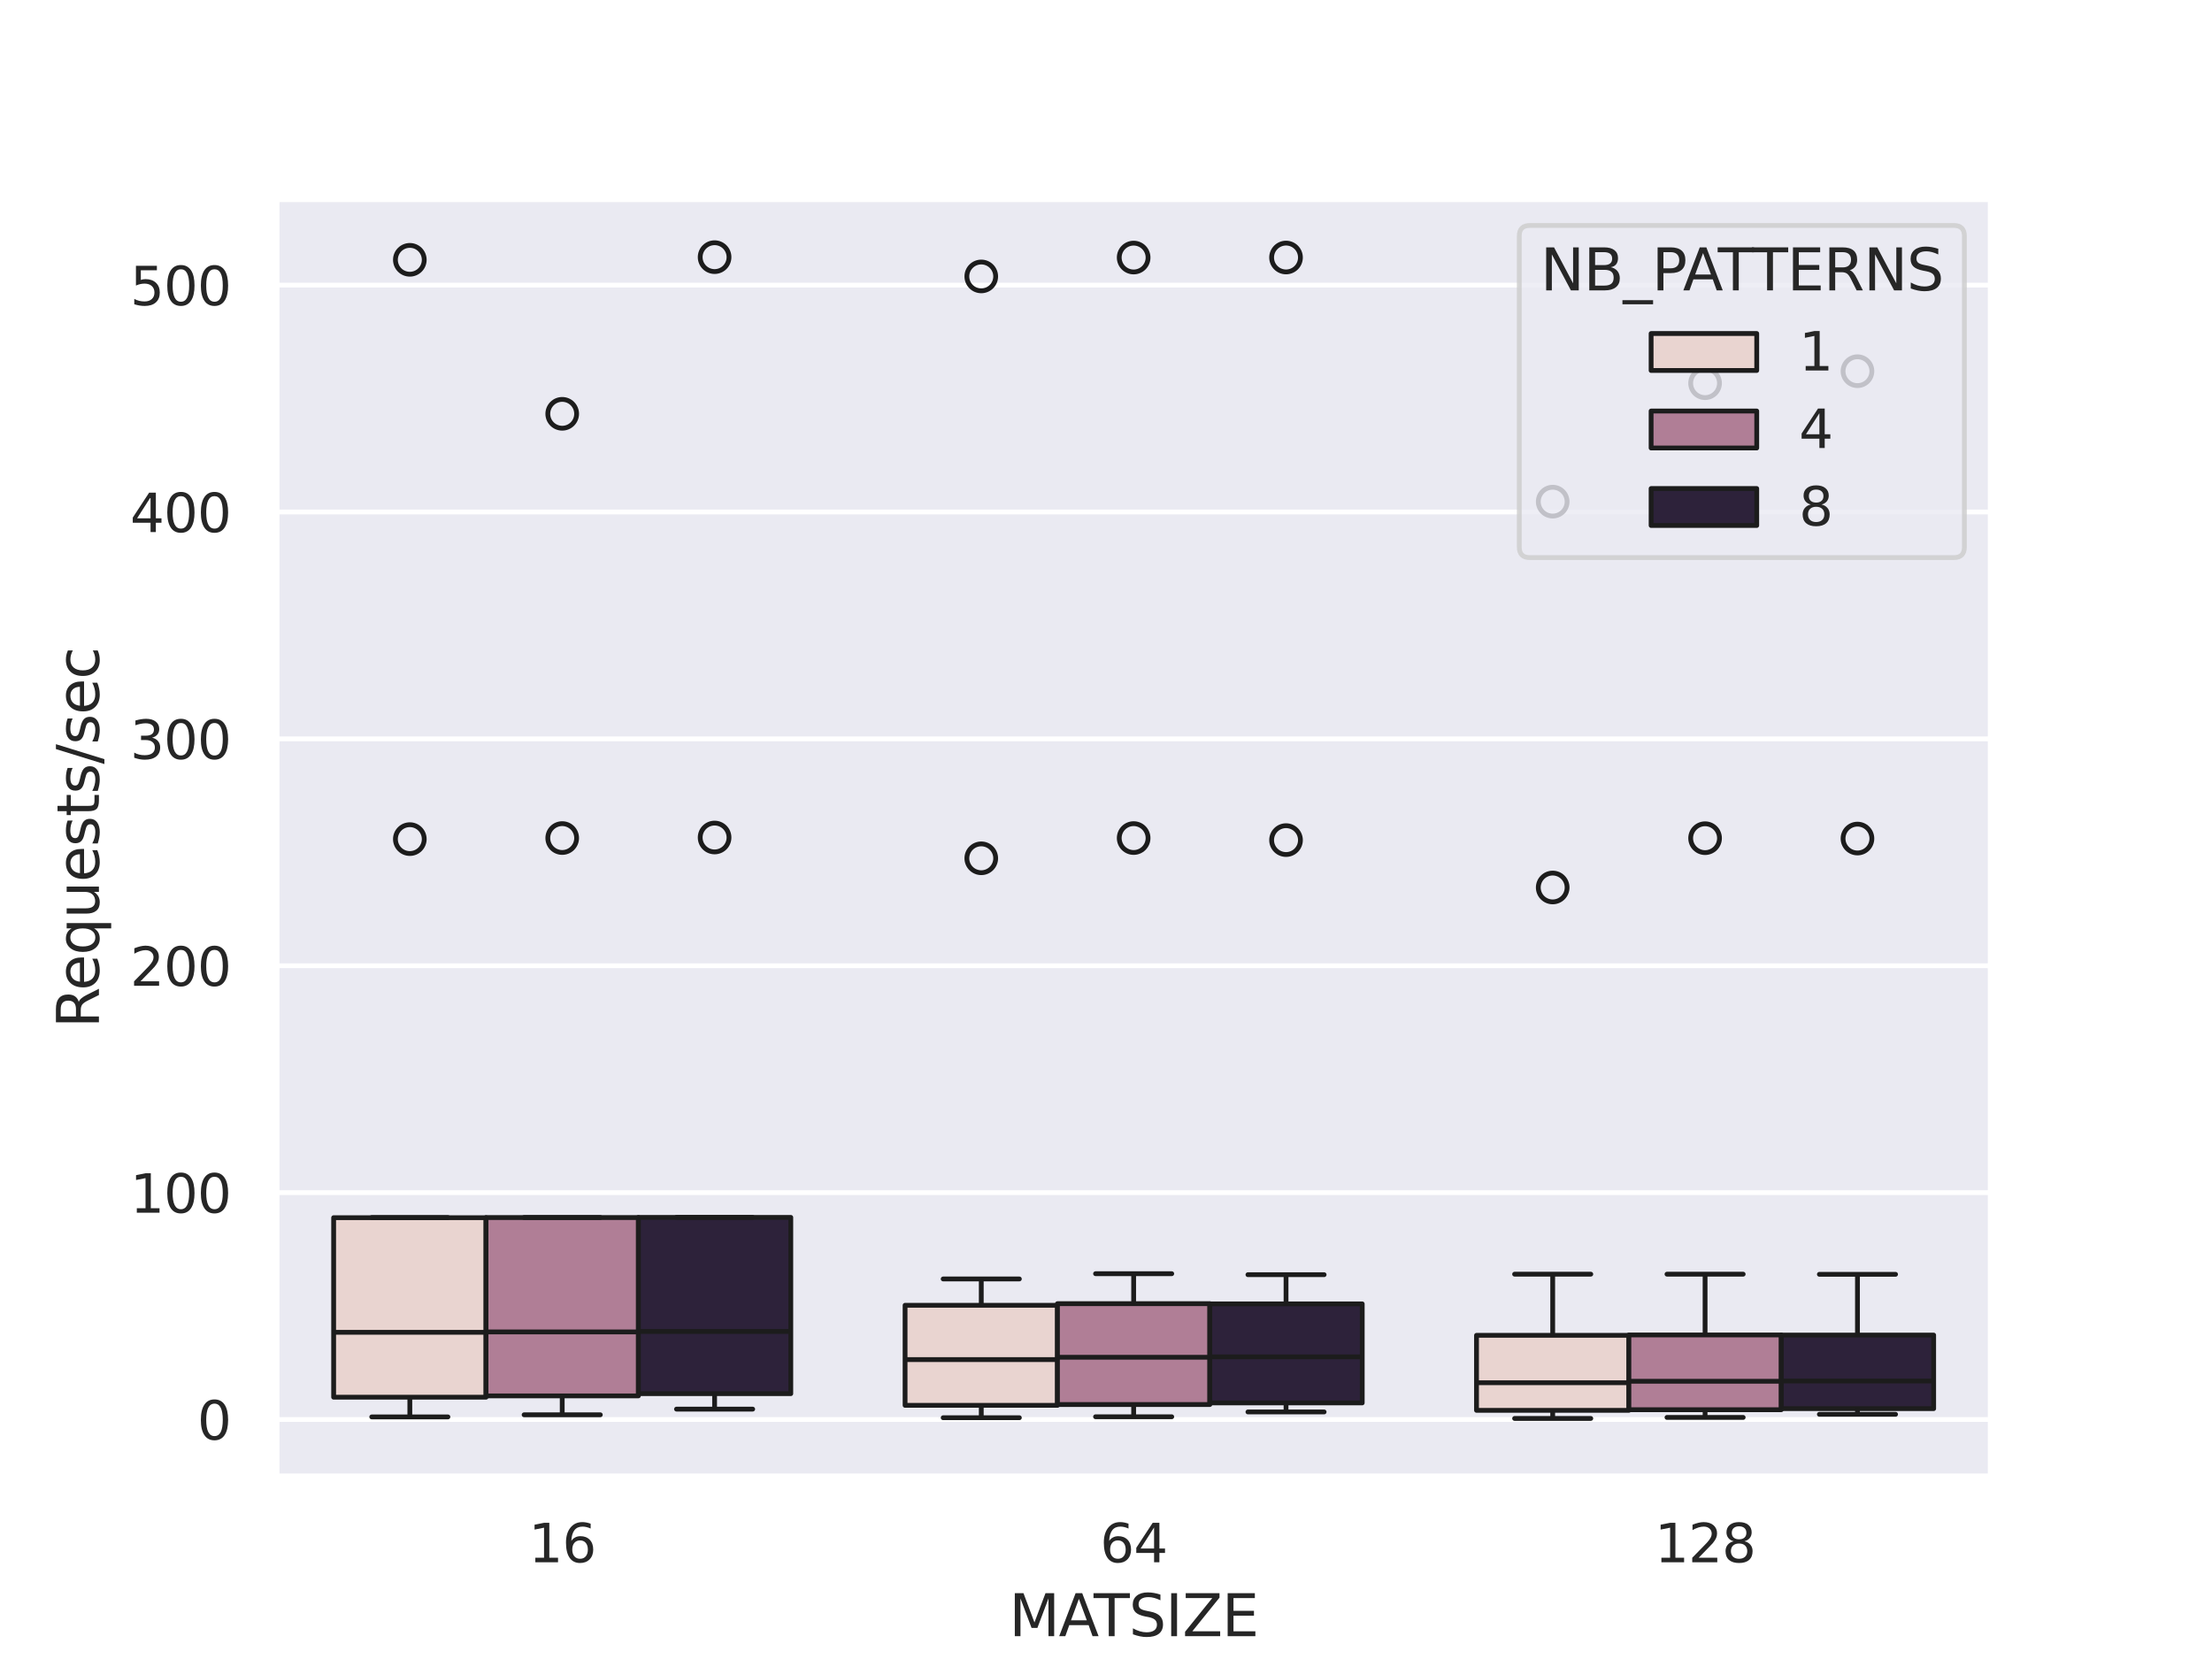 <?xml version="1.0" encoding="utf-8" standalone="no"?>
<!DOCTYPE svg PUBLIC "-//W3C//DTD SVG 1.1//EN"
  "http://www.w3.org/Graphics/SVG/1.1/DTD/svg11.dtd">
<svg xmlns:xlink="http://www.w3.org/1999/xlink" width="460.8pt" height="345.6pt" viewBox="0 0 460.8 345.6" xmlns="http://www.w3.org/2000/svg" version="1.1">
 <defs>
  <style type="text/css">*{stroke-linejoin: round; stroke-linecap: butt}</style>
 </defs>
 <g id="figure_1">
  <g id="patch_1">
   <path d="M 0 345.6 
L 460.8 345.6 
L 460.8 0 
L 0 0 
z
" style="fill: #ffffff"/>
  </g>
  <g id="axes_1">
   <g id="patch_2">
    <path d="M 57.6 307.584 
L 414.72 307.584 
L 414.72 41.472 
L 57.6 41.472 
z
" style="fill: #eaeaf2"/>
   </g>
   <g id="matplotlib.axis_1">
    <g id="xtick_1">
     <g id="text_1">
      <!-- 16 -->
      <g style="fill: #262626" transform="translate(110.121 325.442) scale(0.11 -0.11)">
       <defs>
        <path id="DejaVuSans-31" d="M 794 531 
L 1825 531 
L 1825 4091 
L 703 3866 
L 703 4441 
L 1819 4666 
L 2450 4666 
L 2450 531 
L 3481 531 
L 3481 0 
L 794 0 
L 794 531 
z
" transform="scale(0.016)"/>
        <path id="DejaVuSans-36" d="M 2113 2584 
Q 1688 2584 1439 2293 
Q 1191 2003 1191 1497 
Q 1191 994 1439 701 
Q 1688 409 2113 409 
Q 2538 409 2786 701 
Q 3034 994 3034 1497 
Q 3034 2003 2786 2293 
Q 2538 2584 2113 2584 
z
M 3366 4563 
L 3366 3988 
Q 3128 4100 2886 4159 
Q 2644 4219 2406 4219 
Q 1781 4219 1451 3797 
Q 1122 3375 1075 2522 
Q 1259 2794 1537 2939 
Q 1816 3084 2150 3084 
Q 2853 3084 3261 2657 
Q 3669 2231 3669 1497 
Q 3669 778 3244 343 
Q 2819 -91 2113 -91 
Q 1303 -91 875 529 
Q 447 1150 447 2328 
Q 447 3434 972 4092 
Q 1497 4750 2381 4750 
Q 2619 4750 2861 4703 
Q 3103 4656 3366 4563 
z
" transform="scale(0.016)"/>
       </defs>
       <use xlink:href="#DejaVuSans-31"/>
       <use xlink:href="#DejaVuSans-36" x="63.623"/>
      </g>
     </g>
    </g>
    <g id="xtick_2">
     <g id="text_2">
      <!-- 64 -->
      <g style="fill: #262626" transform="translate(229.161 325.442) scale(0.11 -0.11)">
       <defs>
        <path id="DejaVuSans-34" d="M 2419 4116 
L 825 1625 
L 2419 1625 
L 2419 4116 
z
M 2253 4666 
L 3047 4666 
L 3047 1625 
L 3713 1625 
L 3713 1100 
L 3047 1100 
L 3047 0 
L 2419 0 
L 2419 1100 
L 313 1100 
L 313 1709 
L 2253 4666 
z
" transform="scale(0.016)"/>
       </defs>
       <use xlink:href="#DejaVuSans-36"/>
       <use xlink:href="#DejaVuSans-34" x="63.623"/>
      </g>
     </g>
    </g>
    <g id="xtick_3">
     <g id="text_3">
      <!-- 128 -->
      <g style="fill: #262626" transform="translate(344.702 325.442) scale(0.11 -0.11)">
       <defs>
        <path id="DejaVuSans-32" d="M 1228 531 
L 3431 531 
L 3431 0 
L 469 0 
L 469 531 
Q 828 903 1448 1529 
Q 2069 2156 2228 2338 
Q 2531 2678 2651 2914 
Q 2772 3150 2772 3378 
Q 2772 3750 2511 3984 
Q 2250 4219 1831 4219 
Q 1534 4219 1204 4116 
Q 875 4013 500 3803 
L 500 4441 
Q 881 4594 1212 4672 
Q 1544 4750 1819 4750 
Q 2544 4750 2975 4387 
Q 3406 4025 3406 3419 
Q 3406 3131 3298 2873 
Q 3191 2616 2906 2266 
Q 2828 2175 2409 1742 
Q 1991 1309 1228 531 
z
" transform="scale(0.016)"/>
        <path id="DejaVuSans-38" d="M 2034 2216 
Q 1584 2216 1326 1975 
Q 1069 1734 1069 1313 
Q 1069 891 1326 650 
Q 1584 409 2034 409 
Q 2484 409 2743 651 
Q 3003 894 3003 1313 
Q 3003 1734 2745 1975 
Q 2488 2216 2034 2216 
z
M 1403 2484 
Q 997 2584 770 2862 
Q 544 3141 544 3541 
Q 544 4100 942 4425 
Q 1341 4750 2034 4750 
Q 2731 4750 3128 4425 
Q 3525 4100 3525 3541 
Q 3525 3141 3298 2862 
Q 3072 2584 2669 2484 
Q 3125 2378 3379 2068 
Q 3634 1759 3634 1313 
Q 3634 634 3220 271 
Q 2806 -91 2034 -91 
Q 1263 -91 848 271 
Q 434 634 434 1313 
Q 434 1759 690 2068 
Q 947 2378 1403 2484 
z
M 1172 3481 
Q 1172 3119 1398 2916 
Q 1625 2713 2034 2713 
Q 2441 2713 2670 2916 
Q 2900 3119 2900 3481 
Q 2900 3844 2670 4047 
Q 2441 4250 2034 4250 
Q 1625 4250 1398 4047 
Q 1172 3844 1172 3481 
z
" transform="scale(0.016)"/>
       </defs>
       <use xlink:href="#DejaVuSans-31"/>
       <use xlink:href="#DejaVuSans-32" x="63.623"/>
       <use xlink:href="#DejaVuSans-38" x="127.246"/>
      </g>
     </g>
    </g>
    <g id="text_4">
     <!-- MATSIZE -->
     <g style="fill: #262626" transform="translate(210.199 340.848) scale(0.12 -0.12)">
      <defs>
       <path id="DejaVuSans-4d" d="M 628 4666 
L 1569 4666 
L 2759 1491 
L 3956 4666 
L 4897 4666 
L 4897 0 
L 4281 0 
L 4281 4097 
L 3078 897 
L 2444 897 
L 1241 4097 
L 1241 0 
L 628 0 
L 628 4666 
z
" transform="scale(0.016)"/>
       <path id="DejaVuSans-41" d="M 2188 4044 
L 1331 1722 
L 3047 1722 
L 2188 4044 
z
M 1831 4666 
L 2547 4666 
L 4325 0 
L 3669 0 
L 3244 1197 
L 1141 1197 
L 716 0 
L 50 0 
L 1831 4666 
z
" transform="scale(0.016)"/>
       <path id="DejaVuSans-54" d="M -19 4666 
L 3928 4666 
L 3928 4134 
L 2272 4134 
L 2272 0 
L 1638 0 
L 1638 4134 
L -19 4134 
L -19 4666 
z
" transform="scale(0.016)"/>
       <path id="DejaVuSans-53" d="M 3425 4513 
L 3425 3897 
Q 3066 4069 2747 4153 
Q 2428 4238 2131 4238 
Q 1616 4238 1336 4038 
Q 1056 3838 1056 3469 
Q 1056 3159 1242 3001 
Q 1428 2844 1947 2747 
L 2328 2669 
Q 3034 2534 3370 2195 
Q 3706 1856 3706 1288 
Q 3706 609 3251 259 
Q 2797 -91 1919 -91 
Q 1588 -91 1214 -16 
Q 841 59 441 206 
L 441 856 
Q 825 641 1194 531 
Q 1563 422 1919 422 
Q 2459 422 2753 634 
Q 3047 847 3047 1241 
Q 3047 1584 2836 1778 
Q 2625 1972 2144 2069 
L 1759 2144 
Q 1053 2284 737 2584 
Q 422 2884 422 3419 
Q 422 4038 858 4394 
Q 1294 4750 2059 4750 
Q 2388 4750 2728 4690 
Q 3069 4631 3425 4513 
z
" transform="scale(0.016)"/>
       <path id="DejaVuSans-49" d="M 628 4666 
L 1259 4666 
L 1259 0 
L 628 0 
L 628 4666 
z
" transform="scale(0.016)"/>
       <path id="DejaVuSans-5a" d="M 359 4666 
L 4025 4666 
L 4025 4184 
L 1075 531 
L 4097 531 
L 4097 0 
L 288 0 
L 288 481 
L 3238 4134 
L 359 4134 
L 359 4666 
z
" transform="scale(0.016)"/>
       <path id="DejaVuSans-45" d="M 628 4666 
L 3578 4666 
L 3578 4134 
L 1259 4134 
L 1259 2753 
L 3481 2753 
L 3481 2222 
L 1259 2222 
L 1259 531 
L 3634 531 
L 3634 0 
L 628 0 
L 628 4666 
z
" transform="scale(0.016)"/>
      </defs>
      <use xlink:href="#DejaVuSans-4d"/>
      <use xlink:href="#DejaVuSans-41" x="86.279"/>
      <use xlink:href="#DejaVuSans-54" x="146.938"/>
      <use xlink:href="#DejaVuSans-53" x="208.021"/>
      <use xlink:href="#DejaVuSans-49" x="271.498"/>
      <use xlink:href="#DejaVuSans-5a" x="300.99"/>
      <use xlink:href="#DejaVuSans-45" x="369.496"/>
     </g>
    </g>
   </g>
   <g id="matplotlib.axis_2">
    <g id="ytick_1">
     <g id="line2d_1">
      <path d="M 57.6 295.707 
L 414.72 295.707 
" clip-path="url(#p0feb20a9c9)" style="fill: none; stroke: #ffffff; stroke-linecap: round"/>
     </g>
     <g id="text_5">
      <!-- 0 -->
      <g style="fill: #262626" transform="translate(41.101 299.886) scale(0.11 -0.11)">
       <defs>
        <path id="DejaVuSans-30" d="M 2034 4250 
Q 1547 4250 1301 3770 
Q 1056 3291 1056 2328 
Q 1056 1369 1301 889 
Q 1547 409 2034 409 
Q 2525 409 2770 889 
Q 3016 1369 3016 2328 
Q 3016 3291 2770 3770 
Q 2525 4250 2034 4250 
z
M 2034 4750 
Q 2819 4750 3233 4129 
Q 3647 3509 3647 2328 
Q 3647 1150 3233 529 
Q 2819 -91 2034 -91 
Q 1250 -91 836 529 
Q 422 1150 422 2328 
Q 422 3509 836 4129 
Q 1250 4750 2034 4750 
z
" transform="scale(0.016)"/>
       </defs>
       <use xlink:href="#DejaVuSans-30"/>
      </g>
     </g>
    </g>
    <g id="ytick_2">
     <g id="line2d_2">
      <path d="M 57.6 248.445 
L 414.72 248.445 
" clip-path="url(#p0feb20a9c9)" style="fill: none; stroke: #ffffff; stroke-linecap: round"/>
     </g>
     <g id="text_6">
      <!-- 100 -->
      <g style="fill: #262626" transform="translate(27.104 252.624) scale(0.11 -0.11)">
       <use xlink:href="#DejaVuSans-31"/>
       <use xlink:href="#DejaVuSans-30" x="63.623"/>
       <use xlink:href="#DejaVuSans-30" x="127.246"/>
      </g>
     </g>
    </g>
    <g id="ytick_3">
     <g id="line2d_3">
      <path d="M 57.6 201.183 
L 414.72 201.183 
" clip-path="url(#p0feb20a9c9)" style="fill: none; stroke: #ffffff; stroke-linecap: round"/>
     </g>
     <g id="text_7">
      <!-- 200 -->
      <g style="fill: #262626" transform="translate(27.104 205.362) scale(0.11 -0.11)">
       <use xlink:href="#DejaVuSans-32"/>
       <use xlink:href="#DejaVuSans-30" x="63.623"/>
       <use xlink:href="#DejaVuSans-30" x="127.246"/>
      </g>
     </g>
    </g>
    <g id="ytick_4">
     <g id="line2d_4">
      <path d="M 57.6 153.921 
L 414.72 153.921 
" clip-path="url(#p0feb20a9c9)" style="fill: none; stroke: #ffffff; stroke-linecap: round"/>
     </g>
     <g id="text_8">
      <!-- 300 -->
      <g style="fill: #262626" transform="translate(27.104 158.1) scale(0.11 -0.11)">
       <defs>
        <path id="DejaVuSans-33" d="M 2597 2516 
Q 3050 2419 3304 2112 
Q 3559 1806 3559 1356 
Q 3559 666 3084 287 
Q 2609 -91 1734 -91 
Q 1441 -91 1130 -33 
Q 819 25 488 141 
L 488 750 
Q 750 597 1062 519 
Q 1375 441 1716 441 
Q 2309 441 2620 675 
Q 2931 909 2931 1356 
Q 2931 1769 2642 2001 
Q 2353 2234 1838 2234 
L 1294 2234 
L 1294 2753 
L 1863 2753 
Q 2328 2753 2575 2939 
Q 2822 3125 2822 3475 
Q 2822 3834 2567 4026 
Q 2313 4219 1838 4219 
Q 1578 4219 1281 4162 
Q 984 4106 628 3988 
L 628 4550 
Q 988 4650 1302 4700 
Q 1616 4750 1894 4750 
Q 2613 4750 3031 4423 
Q 3450 4097 3450 3541 
Q 3450 3153 3228 2886 
Q 3006 2619 2597 2516 
z
" transform="scale(0.016)"/>
       </defs>
       <use xlink:href="#DejaVuSans-33"/>
       <use xlink:href="#DejaVuSans-30" x="63.623"/>
       <use xlink:href="#DejaVuSans-30" x="127.246"/>
      </g>
     </g>
    </g>
    <g id="ytick_5">
     <g id="line2d_5">
      <path d="M 57.6 106.659 
L 414.72 106.659 
" clip-path="url(#p0feb20a9c9)" style="fill: none; stroke: #ffffff; stroke-linecap: round"/>
     </g>
     <g id="text_9">
      <!-- 400 -->
      <g style="fill: #262626" transform="translate(27.104 110.838) scale(0.11 -0.11)">
       <use xlink:href="#DejaVuSans-34"/>
       <use xlink:href="#DejaVuSans-30" x="63.623"/>
       <use xlink:href="#DejaVuSans-30" x="127.246"/>
      </g>
     </g>
    </g>
    <g id="ytick_6">
     <g id="line2d_6">
      <path d="M 57.6 59.397 
L 414.72 59.397 
" clip-path="url(#p0feb20a9c9)" style="fill: none; stroke: #ffffff; stroke-linecap: round"/>
     </g>
     <g id="text_10">
      <!-- 500 -->
      <g style="fill: #262626" transform="translate(27.104 63.576) scale(0.11 -0.11)">
       <defs>
        <path id="DejaVuSans-35" d="M 691 4666 
L 3169 4666 
L 3169 4134 
L 1269 4134 
L 1269 2991 
Q 1406 3038 1543 3061 
Q 1681 3084 1819 3084 
Q 2600 3084 3056 2656 
Q 3513 2228 3513 1497 
Q 3513 744 3044 326 
Q 2575 -91 1722 -91 
Q 1428 -91 1123 -41 
Q 819 9 494 109 
L 494 744 
Q 775 591 1075 516 
Q 1375 441 1709 441 
Q 2250 441 2565 725 
Q 2881 1009 2881 1497 
Q 2881 1984 2565 2268 
Q 2250 2553 1709 2553 
Q 1456 2553 1204 2497 
Q 953 2441 691 2322 
L 691 4666 
z
" transform="scale(0.016)"/>
       </defs>
       <use xlink:href="#DejaVuSans-35"/>
       <use xlink:href="#DejaVuSans-30" x="63.623"/>
       <use xlink:href="#DejaVuSans-30" x="127.246"/>
      </g>
     </g>
    </g>
    <g id="text_11">
     <!-- Requests/sec -->
     <g style="fill: #262626" transform="translate(20.608 214.164) rotate(-90) scale(0.12 -0.12)">
      <defs>
       <path id="DejaVuSans-52" d="M 2841 2188 
Q 3044 2119 3236 1894 
Q 3428 1669 3622 1275 
L 4263 0 
L 3584 0 
L 2988 1197 
Q 2756 1666 2539 1819 
Q 2322 1972 1947 1972 
L 1259 1972 
L 1259 0 
L 628 0 
L 628 4666 
L 2053 4666 
Q 2853 4666 3247 4331 
Q 3641 3997 3641 3322 
Q 3641 2881 3436 2590 
Q 3231 2300 2841 2188 
z
M 1259 4147 
L 1259 2491 
L 2053 2491 
Q 2509 2491 2742 2702 
Q 2975 2913 2975 3322 
Q 2975 3731 2742 3939 
Q 2509 4147 2053 4147 
L 1259 4147 
z
" transform="scale(0.016)"/>
       <path id="DejaVuSans-65" d="M 3597 1894 
L 3597 1613 
L 953 1613 
Q 991 1019 1311 708 
Q 1631 397 2203 397 
Q 2534 397 2845 478 
Q 3156 559 3463 722 
L 3463 178 
Q 3153 47 2828 -22 
Q 2503 -91 2169 -91 
Q 1331 -91 842 396 
Q 353 884 353 1716 
Q 353 2575 817 3079 
Q 1281 3584 2069 3584 
Q 2775 3584 3186 3129 
Q 3597 2675 3597 1894 
z
M 3022 2063 
Q 3016 2534 2758 2815 
Q 2500 3097 2075 3097 
Q 1594 3097 1305 2825 
Q 1016 2553 972 2059 
L 3022 2063 
z
" transform="scale(0.016)"/>
       <path id="DejaVuSans-71" d="M 947 1747 
Q 947 1113 1208 752 
Q 1469 391 1925 391 
Q 2381 391 2643 752 
Q 2906 1113 2906 1747 
Q 2906 2381 2643 2742 
Q 2381 3103 1925 3103 
Q 1469 3103 1208 2742 
Q 947 2381 947 1747 
z
M 2906 525 
Q 2725 213 2448 61 
Q 2172 -91 1784 -91 
Q 1150 -91 751 415 
Q 353 922 353 1747 
Q 353 2572 751 3078 
Q 1150 3584 1784 3584 
Q 2172 3584 2448 3432 
Q 2725 3281 2906 2969 
L 2906 3500 
L 3481 3500 
L 3481 -1331 
L 2906 -1331 
L 2906 525 
z
" transform="scale(0.016)"/>
       <path id="DejaVuSans-75" d="M 544 1381 
L 544 3500 
L 1119 3500 
L 1119 1403 
Q 1119 906 1312 657 
Q 1506 409 1894 409 
Q 2359 409 2629 706 
Q 2900 1003 2900 1516 
L 2900 3500 
L 3475 3500 
L 3475 0 
L 2900 0 
L 2900 538 
Q 2691 219 2414 64 
Q 2138 -91 1772 -91 
Q 1169 -91 856 284 
Q 544 659 544 1381 
z
M 1991 3584 
L 1991 3584 
z
" transform="scale(0.016)"/>
       <path id="DejaVuSans-73" d="M 2834 3397 
L 2834 2853 
Q 2591 2978 2328 3040 
Q 2066 3103 1784 3103 
Q 1356 3103 1142 2972 
Q 928 2841 928 2578 
Q 928 2378 1081 2264 
Q 1234 2150 1697 2047 
L 1894 2003 
Q 2506 1872 2764 1633 
Q 3022 1394 3022 966 
Q 3022 478 2636 193 
Q 2250 -91 1575 -91 
Q 1294 -91 989 -36 
Q 684 19 347 128 
L 347 722 
Q 666 556 975 473 
Q 1284 391 1588 391 
Q 1994 391 2212 530 
Q 2431 669 2431 922 
Q 2431 1156 2273 1281 
Q 2116 1406 1581 1522 
L 1381 1569 
Q 847 1681 609 1914 
Q 372 2147 372 2553 
Q 372 3047 722 3315 
Q 1072 3584 1716 3584 
Q 2034 3584 2315 3537 
Q 2597 3491 2834 3397 
z
" transform="scale(0.016)"/>
       <path id="DejaVuSans-74" d="M 1172 4494 
L 1172 3500 
L 2356 3500 
L 2356 3053 
L 1172 3053 
L 1172 1153 
Q 1172 725 1289 603 
Q 1406 481 1766 481 
L 2356 481 
L 2356 0 
L 1766 0 
Q 1100 0 847 248 
Q 594 497 594 1153 
L 594 3053 
L 172 3053 
L 172 3500 
L 594 3500 
L 594 4494 
L 1172 4494 
z
" transform="scale(0.016)"/>
       <path id="DejaVuSans-2f" d="M 1625 4666 
L 2156 4666 
L 531 -594 
L 0 -594 
L 1625 4666 
z
" transform="scale(0.016)"/>
       <path id="DejaVuSans-63" d="M 3122 3366 
L 3122 2828 
Q 2878 2963 2633 3030 
Q 2388 3097 2138 3097 
Q 1578 3097 1268 2742 
Q 959 2388 959 1747 
Q 959 1106 1268 751 
Q 1578 397 2138 397 
Q 2388 397 2633 464 
Q 2878 531 3122 666 
L 3122 134 
Q 2881 22 2623 -34 
Q 2366 -91 2075 -91 
Q 1284 -91 818 406 
Q 353 903 353 1747 
Q 353 2603 823 3093 
Q 1294 3584 2113 3584 
Q 2378 3584 2631 3529 
Q 2884 3475 3122 3366 
z
" transform="scale(0.016)"/>
      </defs>
      <use xlink:href="#DejaVuSans-52"/>
      <use xlink:href="#DejaVuSans-65" x="64.982"/>
      <use xlink:href="#DejaVuSans-71" x="126.506"/>
      <use xlink:href="#DejaVuSans-75" x="189.982"/>
      <use xlink:href="#DejaVuSans-65" x="253.361"/>
      <use xlink:href="#DejaVuSans-73" x="314.885"/>
      <use xlink:href="#DejaVuSans-74" x="366.984"/>
      <use xlink:href="#DejaVuSans-73" x="406.193"/>
      <use xlink:href="#DejaVuSans-2f" x="458.293"/>
      <use xlink:href="#DejaVuSans-73" x="491.984"/>
      <use xlink:href="#DejaVuSans-65" x="544.084"/>
      <use xlink:href="#DejaVuSans-63" x="605.607"/>
     </g>
    </g>
   </g>
   <g id="patch_3">
    <path d="M 117.12 295.707 
L 117.12 295.707 
L 117.12 295.707 
L 117.12 295.707 
z
" clip-path="url(#p0feb20a9c9)" style="fill: #e9d4d0; stroke: #1c1c1c; stroke-linejoin: miter"/>
   </g>
   <g id="patch_4">
    <path d="M 117.12 295.707 
L 117.12 295.707 
L 117.12 295.707 
L 117.12 295.707 
z
" clip-path="url(#p0feb20a9c9)" style="fill: #b07e96; stroke: #1c1c1c; stroke-linejoin: miter"/>
   </g>
   <g id="patch_5">
    <path d="M 117.12 295.707 
L 117.12 295.707 
L 117.12 295.707 
L 117.12 295.707 
z
" clip-path="url(#p0feb20a9c9)" style="fill: #2d223a; stroke: #1c1c1c; stroke-linejoin: miter"/>
   </g>
   <g id="patch_6">
    <path d="M 69.504 291.059 
L 101.248 291.059 
L 101.248 253.666 
L 69.504 253.666 
L 69.504 291.059 
z
" clip-path="url(#p0feb20a9c9)" style="fill: #e9d4d0; stroke: #1c1c1c; stroke-linejoin: miter"/>
   </g>
   <g id="line2d_7">
    <path d="M 85.376 291.059 
L 85.376 295.169 
" clip-path="url(#p0feb20a9c9)" style="fill: none; stroke: #1c1c1c"/>
   </g>
   <g id="line2d_8">
    <path d="M 85.376 253.666 
L 85.376 253.636 
" clip-path="url(#p0feb20a9c9)" style="fill: none; stroke: #1c1c1c"/>
   </g>
   <g id="line2d_9">
    <path d="M 77.44 295.169 
L 93.312 295.169 
" clip-path="url(#p0feb20a9c9)" style="fill: none; stroke: #1c1c1c; stroke-linecap: round"/>
   </g>
   <g id="line2d_10">
    <path d="M 77.44 253.636 
L 93.312 253.636 
" clip-path="url(#p0feb20a9c9)" style="fill: none; stroke: #1c1c1c; stroke-linecap: round"/>
   </g>
   <g id="line2d_11">
    <defs>
     <path id="m7a9d5a32dc" d="M 0 3 
C 0.796 3 1.559 2.684 2.121 2.121 
C 2.684 1.559 3 0.796 3 0 
C 3 -0.796 2.684 -1.559 2.121 -2.121 
C 1.559 -2.684 0.796 -3 0 -3 
C -0.796 -3 -1.559 -2.684 -2.121 -2.121 
C -2.684 -1.559 -3 -0.796 -3 0 
C -3 0.796 -2.684 1.559 -2.121 2.121 
C -1.559 2.684 -0.796 3 0 3 
z
" style="stroke: #1c1c1c"/>
    </defs>
    <g clip-path="url(#p0feb20a9c9)">
     <use xlink:href="#m7a9d5a32dc" x="85.376" y="174.803" style="fill-opacity: 0; stroke: #1c1c1c"/>
     <use xlink:href="#m7a9d5a32dc" x="85.376" y="54.124" style="fill-opacity: 0; stroke: #1c1c1c"/>
    </g>
   </g>
   <g id="patch_7">
    <path d="M 188.544 292.757 
L 220.288 292.757 
L 220.288 271.914 
L 188.544 271.914 
L 188.544 292.757 
z
" clip-path="url(#p0feb20a9c9)" style="fill: #e9d4d0; stroke: #1c1c1c; stroke-linejoin: miter"/>
   </g>
   <g id="line2d_12">
    <path d="M 204.416 292.757 
L 204.416 295.338 
" clip-path="url(#p0feb20a9c9)" style="fill: none; stroke: #1c1c1c"/>
   </g>
   <g id="line2d_13">
    <path d="M 204.416 271.914 
L 204.416 266.429 
" clip-path="url(#p0feb20a9c9)" style="fill: none; stroke: #1c1c1c"/>
   </g>
   <g id="line2d_14">
    <path d="M 196.48 295.338 
L 212.352 295.338 
" clip-path="url(#p0feb20a9c9)" style="fill: none; stroke: #1c1c1c; stroke-linecap: round"/>
   </g>
   <g id="line2d_15">
    <path d="M 196.48 266.429 
L 212.352 266.429 
" clip-path="url(#p0feb20a9c9)" style="fill: none; stroke: #1c1c1c; stroke-linecap: round"/>
   </g>
   <g id="line2d_16">
    <g clip-path="url(#p0feb20a9c9)">
     <use xlink:href="#m7a9d5a32dc" x="204.416" y="178.798" style="fill-opacity: 0; stroke: #1c1c1c"/>
     <use xlink:href="#m7a9d5a32dc" x="204.416" y="57.585" style="fill-opacity: 0; stroke: #1c1c1c"/>
    </g>
   </g>
   <g id="patch_8">
    <path d="M 307.584 293.799 
L 339.328 293.799 
L 339.328 278.173 
L 307.584 278.173 
L 307.584 293.799 
z
" clip-path="url(#p0feb20a9c9)" style="fill: #e9d4d0; stroke: #1c1c1c; stroke-linejoin: miter"/>
   </g>
   <g id="line2d_17">
    <path d="M 323.456 293.799 
L 323.456 295.488 
" clip-path="url(#p0feb20a9c9)" style="fill: none; stroke: #1c1c1c"/>
   </g>
   <g id="line2d_18">
    <path d="M 323.456 278.173 
L 323.456 265.432 
" clip-path="url(#p0feb20a9c9)" style="fill: none; stroke: #1c1c1c"/>
   </g>
   <g id="line2d_19">
    <path d="M 315.52 295.488 
L 331.392 295.488 
" clip-path="url(#p0feb20a9c9)" style="fill: none; stroke: #1c1c1c; stroke-linecap: round"/>
   </g>
   <g id="line2d_20">
    <path d="M 315.52 265.432 
L 331.392 265.432 
" clip-path="url(#p0feb20a9c9)" style="fill: none; stroke: #1c1c1c; stroke-linecap: round"/>
   </g>
   <g id="line2d_21">
    <g clip-path="url(#p0feb20a9c9)">
     <use xlink:href="#m7a9d5a32dc" x="323.456" y="184.879" style="fill-opacity: 0; stroke: #1c1c1c"/>
     <use xlink:href="#m7a9d5a32dc" x="323.456" y="104.502" style="fill-opacity: 0; stroke: #1c1c1c"/>
    </g>
   </g>
   <g id="patch_9">
    <path d="M 101.248 290.786 
L 132.992 290.786 
L 132.992 253.636 
L 101.248 253.636 
L 101.248 290.786 
z
" clip-path="url(#p0feb20a9c9)" style="fill: #b07e96; stroke: #1c1c1c; stroke-linejoin: miter"/>
   </g>
   <g id="line2d_22">
    <path d="M 117.12 290.786 
L 117.12 294.727 
" clip-path="url(#p0feb20a9c9)" style="fill: none; stroke: #1c1c1c"/>
   </g>
   <g id="line2d_23">
    <path d="M 117.12 253.636 
L 117.12 253.626 
" clip-path="url(#p0feb20a9c9)" style="fill: none; stroke: #1c1c1c"/>
   </g>
   <g id="line2d_24">
    <path d="M 109.184 294.727 
L 125.056 294.727 
" clip-path="url(#p0feb20a9c9)" style="fill: none; stroke: #1c1c1c; stroke-linecap: round"/>
   </g>
   <g id="line2d_25">
    <path d="M 109.184 253.626 
L 125.056 253.626 
" clip-path="url(#p0feb20a9c9)" style="fill: none; stroke: #1c1c1c; stroke-linecap: round"/>
   </g>
   <g id="line2d_26">
    <g clip-path="url(#p0feb20a9c9)">
     <use xlink:href="#m7a9d5a32dc" x="117.12" y="174.582" style="fill-opacity: 0; stroke: #1c1c1c"/>
     <use xlink:href="#m7a9d5a32dc" x="117.12" y="86.204" style="fill-opacity: 0; stroke: #1c1c1c"/>
    </g>
   </g>
   <g id="patch_10">
    <path d="M 220.288 292.59 
L 252.032 292.59 
L 252.032 271.578 
L 220.288 271.578 
L 220.288 292.59 
z
" clip-path="url(#p0feb20a9c9)" style="fill: #b07e96; stroke: #1c1c1c; stroke-linejoin: miter"/>
   </g>
   <g id="line2d_27">
    <path d="M 236.16 292.59 
L 236.16 295.138 
" clip-path="url(#p0feb20a9c9)" style="fill: none; stroke: #1c1c1c"/>
   </g>
   <g id="line2d_28">
    <path d="M 236.16 271.578 
L 236.16 265.335 
" clip-path="url(#p0feb20a9c9)" style="fill: none; stroke: #1c1c1c"/>
   </g>
   <g id="line2d_29">
    <path d="M 228.224 295.138 
L 244.096 295.138 
" clip-path="url(#p0feb20a9c9)" style="fill: none; stroke: #1c1c1c; stroke-linecap: round"/>
   </g>
   <g id="line2d_30">
    <path d="M 228.224 265.335 
L 244.096 265.335 
" clip-path="url(#p0feb20a9c9)" style="fill: none; stroke: #1c1c1c; stroke-linecap: round"/>
   </g>
   <g id="line2d_31">
    <g clip-path="url(#p0feb20a9c9)">
     <use xlink:href="#m7a9d5a32dc" x="236.16" y="174.585" style="fill-opacity: 0; stroke: #1c1c1c"/>
     <use xlink:href="#m7a9d5a32dc" x="236.16" y="53.653" style="fill-opacity: 0; stroke: #1c1c1c"/>
    </g>
   </g>
   <g id="patch_11">
    <path d="M 339.328 293.67 
L 371.072 293.67 
L 371.072 278.094 
L 339.328 278.094 
L 339.328 293.67 
z
" clip-path="url(#p0feb20a9c9)" style="fill: #b07e96; stroke: #1c1c1c; stroke-linejoin: miter"/>
   </g>
   <g id="line2d_32">
    <path d="M 355.2 293.67 
L 355.2 295.275 
" clip-path="url(#p0feb20a9c9)" style="fill: none; stroke: #1c1c1c"/>
   </g>
   <g id="line2d_33">
    <path d="M 355.2 278.094 
L 355.2 265.432 
" clip-path="url(#p0feb20a9c9)" style="fill: none; stroke: #1c1c1c"/>
   </g>
   <g id="line2d_34">
    <path d="M 347.264 295.275 
L 363.136 295.275 
" clip-path="url(#p0feb20a9c9)" style="fill: none; stroke: #1c1c1c; stroke-linecap: round"/>
   </g>
   <g id="line2d_35">
    <path d="M 347.264 265.432 
L 363.136 265.432 
" clip-path="url(#p0feb20a9c9)" style="fill: none; stroke: #1c1c1c; stroke-linecap: round"/>
   </g>
   <g id="line2d_36">
    <g clip-path="url(#p0feb20a9c9)">
     <use xlink:href="#m7a9d5a32dc" x="355.2" y="174.611" style="fill-opacity: 0; stroke: #1c1c1c"/>
     <use xlink:href="#m7a9d5a32dc" x="355.2" y="79.827" style="fill-opacity: 0; stroke: #1c1c1c"/>
    </g>
   </g>
   <g id="patch_12">
    <path d="M 132.992 290.324 
L 164.736 290.324 
L 164.736 253.604 
L 132.992 253.604 
L 132.992 290.324 
z
" clip-path="url(#p0feb20a9c9)" style="fill: #2d223a; stroke: #1c1c1c; stroke-linejoin: miter"/>
   </g>
   <g id="line2d_37">
    <path d="M 148.864 290.324 
L 148.864 293.546 
" clip-path="url(#p0feb20a9c9)" style="fill: none; stroke: #1c1c1c"/>
   </g>
   <g id="line2d_38">
    <path d="M 148.864 253.604 
L 148.864 253.595 
" clip-path="url(#p0feb20a9c9)" style="fill: none; stroke: #1c1c1c"/>
   </g>
   <g id="line2d_39">
    <path d="M 140.928 293.546 
L 156.8 293.546 
" clip-path="url(#p0feb20a9c9)" style="fill: none; stroke: #1c1c1c; stroke-linecap: round"/>
   </g>
   <g id="line2d_40">
    <path d="M 140.928 253.595 
L 156.8 253.595 
" clip-path="url(#p0feb20a9c9)" style="fill: none; stroke: #1c1c1c; stroke-linecap: round"/>
   </g>
   <g id="line2d_41">
    <g clip-path="url(#p0feb20a9c9)">
     <use xlink:href="#m7a9d5a32dc" x="148.864" y="174.467" style="fill-opacity: 0; stroke: #1c1c1c"/>
     <use xlink:href="#m7a9d5a32dc" x="148.864" y="53.568" style="fill-opacity: 0; stroke: #1c1c1c"/>
    </g>
   </g>
   <g id="patch_13">
    <path d="M 252.032 292.253 
L 283.776 292.253 
L 283.776 271.621 
L 252.032 271.621 
L 252.032 292.253 
z
" clip-path="url(#p0feb20a9c9)" style="fill: #2d223a; stroke: #1c1c1c; stroke-linejoin: miter"/>
   </g>
   <g id="line2d_42">
    <path d="M 267.904 292.253 
L 267.904 294.132 
" clip-path="url(#p0feb20a9c9)" style="fill: none; stroke: #1c1c1c"/>
   </g>
   <g id="line2d_43">
    <path d="M 267.904 271.621 
L 267.904 265.541 
" clip-path="url(#p0feb20a9c9)" style="fill: none; stroke: #1c1c1c"/>
   </g>
   <g id="line2d_44">
    <path d="M 259.968 294.132 
L 275.84 294.132 
" clip-path="url(#p0feb20a9c9)" style="fill: none; stroke: #1c1c1c; stroke-linecap: round"/>
   </g>
   <g id="line2d_45">
    <path d="M 259.968 265.541 
L 275.84 265.541 
" clip-path="url(#p0feb20a9c9)" style="fill: none; stroke: #1c1c1c; stroke-linecap: round"/>
   </g>
   <g id="line2d_46">
    <g clip-path="url(#p0feb20a9c9)">
     <use xlink:href="#m7a9d5a32dc" x="267.904" y="175.009" style="fill-opacity: 0; stroke: #1c1c1c"/>
     <use xlink:href="#m7a9d5a32dc" x="267.904" y="53.644" style="fill-opacity: 0; stroke: #1c1c1c"/>
    </g>
   </g>
   <g id="patch_14">
    <path d="M 371.072 293.443 
L 402.816 293.443 
L 402.816 278.122 
L 371.072 278.122 
L 371.072 293.443 
z
" clip-path="url(#p0feb20a9c9)" style="fill: #2d223a; stroke: #1c1c1c; stroke-linejoin: miter"/>
   </g>
   <g id="line2d_47">
    <path d="M 386.944 293.443 
L 386.944 294.626 
" clip-path="url(#p0feb20a9c9)" style="fill: none; stroke: #1c1c1c"/>
   </g>
   <g id="line2d_48">
    <path d="M 386.944 278.122 
L 386.944 265.464 
" clip-path="url(#p0feb20a9c9)" style="fill: none; stroke: #1c1c1c"/>
   </g>
   <g id="line2d_49">
    <path d="M 379.008 294.626 
L 394.88 294.626 
" clip-path="url(#p0feb20a9c9)" style="fill: none; stroke: #1c1c1c; stroke-linecap: round"/>
   </g>
   <g id="line2d_50">
    <path d="M 379.008 265.464 
L 394.88 265.464 
" clip-path="url(#p0feb20a9c9)" style="fill: none; stroke: #1c1c1c; stroke-linecap: round"/>
   </g>
   <g id="line2d_51">
    <g clip-path="url(#p0feb20a9c9)">
     <use xlink:href="#m7a9d5a32dc" x="386.944" y="174.686" style="fill-opacity: 0; stroke: #1c1c1c"/>
     <use xlink:href="#m7a9d5a32dc" x="386.944" y="77.328" style="fill-opacity: 0; stroke: #1c1c1c"/>
    </g>
   </g>
   <g id="line2d_52">
    <path d="M 69.504 277.539 
L 101.248 277.539 
" clip-path="url(#p0feb20a9c9)" style="fill: none; stroke: #1c1c1c"/>
   </g>
   <g id="line2d_53">
    <path d="M 188.544 283.224 
L 220.288 283.224 
" clip-path="url(#p0feb20a9c9)" style="fill: none; stroke: #1c1c1c"/>
   </g>
   <g id="line2d_54">
    <path d="M 307.584 288.05 
L 339.328 288.05 
" clip-path="url(#p0feb20a9c9)" style="fill: none; stroke: #1c1c1c"/>
   </g>
   <g id="line2d_55">
    <path d="M 101.248 277.463 
L 132.992 277.463 
" clip-path="url(#p0feb20a9c9)" style="fill: none; stroke: #1c1c1c"/>
   </g>
   <g id="line2d_56">
    <path d="M 220.288 282.74 
L 252.032 282.74 
" clip-path="url(#p0feb20a9c9)" style="fill: none; stroke: #1c1c1c"/>
   </g>
   <g id="line2d_57">
    <path d="M 339.328 287.742 
L 371.072 287.742 
" clip-path="url(#p0feb20a9c9)" style="fill: none; stroke: #1c1c1c"/>
   </g>
   <g id="line2d_58">
    <path d="M 132.992 277.364 
L 164.736 277.364 
" clip-path="url(#p0feb20a9c9)" style="fill: none; stroke: #1c1c1c"/>
   </g>
   <g id="line2d_59">
    <path d="M 252.032 282.652 
L 283.776 282.652 
" clip-path="url(#p0feb20a9c9)" style="fill: none; stroke: #1c1c1c"/>
   </g>
   <g id="line2d_60">
    <path d="M 371.072 287.692 
L 402.816 287.692 
" clip-path="url(#p0feb20a9c9)" style="fill: none; stroke: #1c1c1c"/>
   </g>
   <g id="patch_15">
    <path d="M 57.6 307.584 
L 57.6 41.472 
" style="fill: none; stroke: #ffffff; stroke-width: 1.25; stroke-linejoin: miter; stroke-linecap: square"/>
   </g>
   <g id="patch_16">
    <path d="M 414.72 307.584 
L 414.72 41.472 
" style="fill: none; stroke: #ffffff; stroke-width: 1.25; stroke-linejoin: miter; stroke-linecap: square"/>
   </g>
   <g id="patch_17">
    <path d="M 57.6 307.584 
L 414.72 307.584 
" style="fill: none; stroke: #ffffff; stroke-width: 1.25; stroke-linejoin: miter; stroke-linecap: square"/>
   </g>
   <g id="patch_18">
    <path d="M 57.6 41.472 
L 414.72 41.472 
" style="fill: none; stroke: #ffffff; stroke-width: 1.25; stroke-linejoin: miter; stroke-linecap: square"/>
   </g>
   <g id="legend_1">
    <g id="patch_19">
     <path d="M 318.695 116.157 
L 407.02 116.157 
Q 409.22 116.157 409.22 113.957 
L 409.22 49.172 
Q 409.22 46.972 407.02 46.972 
L 318.695 46.972 
Q 316.495 46.972 316.495 49.172 
L 316.495 113.957 
Q 316.495 116.157 318.695 116.157 
z
" style="fill: #eaeaf2; opacity: 0.8; stroke: #cccccc; stroke-linejoin: miter"/>
    </g>
    <g id="text_12">
     <!-- NB_PATTERNS -->
     <g style="fill: #262626" transform="translate(320.895 60.49) scale(0.12 -0.12)">
      <defs>
       <path id="DejaVuSans-4e" d="M 628 4666 
L 1478 4666 
L 3547 763 
L 3547 4666 
L 4159 4666 
L 4159 0 
L 3309 0 
L 1241 3903 
L 1241 0 
L 628 0 
L 628 4666 
z
" transform="scale(0.016)"/>
       <path id="DejaVuSans-42" d="M 1259 2228 
L 1259 519 
L 2272 519 
Q 2781 519 3026 730 
Q 3272 941 3272 1375 
Q 3272 1813 3026 2020 
Q 2781 2228 2272 2228 
L 1259 2228 
z
M 1259 4147 
L 1259 2741 
L 2194 2741 
Q 2656 2741 2882 2914 
Q 3109 3088 3109 3444 
Q 3109 3797 2882 3972 
Q 2656 4147 2194 4147 
L 1259 4147 
z
M 628 4666 
L 2241 4666 
Q 2963 4666 3353 4366 
Q 3744 4066 3744 3513 
Q 3744 3084 3544 2831 
Q 3344 2578 2956 2516 
Q 3422 2416 3680 2098 
Q 3938 1781 3938 1306 
Q 3938 681 3513 340 
Q 3088 0 2303 0 
L 628 0 
L 628 4666 
z
" transform="scale(0.016)"/>
       <path id="DejaVuSans-5f" d="M 3263 -1063 
L 3263 -1509 
L -63 -1509 
L -63 -1063 
L 3263 -1063 
z
" transform="scale(0.016)"/>
       <path id="DejaVuSans-50" d="M 1259 4147 
L 1259 2394 
L 2053 2394 
Q 2494 2394 2734 2622 
Q 2975 2850 2975 3272 
Q 2975 3691 2734 3919 
Q 2494 4147 2053 4147 
L 1259 4147 
z
M 628 4666 
L 2053 4666 
Q 2838 4666 3239 4311 
Q 3641 3956 3641 3272 
Q 3641 2581 3239 2228 
Q 2838 1875 2053 1875 
L 1259 1875 
L 1259 0 
L 628 0 
L 628 4666 
z
" transform="scale(0.016)"/>
      </defs>
      <use xlink:href="#DejaVuSans-4e"/>
      <use xlink:href="#DejaVuSans-42" x="74.805"/>
      <use xlink:href="#DejaVuSans-5f" x="143.408"/>
      <use xlink:href="#DejaVuSans-50" x="193.408"/>
      <use xlink:href="#DejaVuSans-41" x="247.336"/>
      <use xlink:href="#DejaVuSans-54" x="307.994"/>
      <use xlink:href="#DejaVuSans-54" x="367.328"/>
      <use xlink:href="#DejaVuSans-45" x="428.412"/>
      <use xlink:href="#DejaVuSans-52" x="491.596"/>
      <use xlink:href="#DejaVuSans-4e" x="561.078"/>
      <use xlink:href="#DejaVuSans-53" x="635.883"/>
     </g>
    </g>
    <g id="patch_20">
     <path d="M 343.958 77.178 
L 365.958 77.178 
L 365.958 69.478 
L 343.958 69.478 
z
" style="fill: #e9d4d0; stroke: #1c1c1c; stroke-linejoin: miter"/>
    </g>
    <g id="text_13">
     <!-- 1 -->
     <g style="fill: #262626" transform="translate(374.758 77.178) scale(0.11 -0.11)">
      <use xlink:href="#DejaVuSans-31"/>
     </g>
    </g>
    <g id="patch_21">
     <path d="M 343.958 93.324 
L 365.958 93.324 
L 365.958 85.624 
L 343.958 85.624 
z
" style="fill: #b07e96; stroke: #1c1c1c; stroke-linejoin: miter"/>
    </g>
    <g id="text_14">
     <!-- 4 -->
     <g style="fill: #262626" transform="translate(374.758 93.324) scale(0.11 -0.11)">
      <use xlink:href="#DejaVuSans-34"/>
     </g>
    </g>
    <g id="patch_22">
     <path d="M 343.958 109.47 
L 365.958 109.47 
L 365.958 101.77 
L 343.958 101.77 
z
" style="fill: #2d223a; stroke: #1c1c1c; stroke-linejoin: miter"/>
    </g>
    <g id="text_15">
     <!-- 8 -->
     <g style="fill: #262626" transform="translate(374.758 109.47) scale(0.11 -0.11)">
      <use xlink:href="#DejaVuSans-38"/>
     </g>
    </g>
   </g>
  </g>
 </g>
 <defs>
  <clipPath id="p0feb20a9c9">
   <rect x="57.6" y="41.472" width="357.12" height="266.112"/>
  </clipPath>
 </defs>
</svg>
